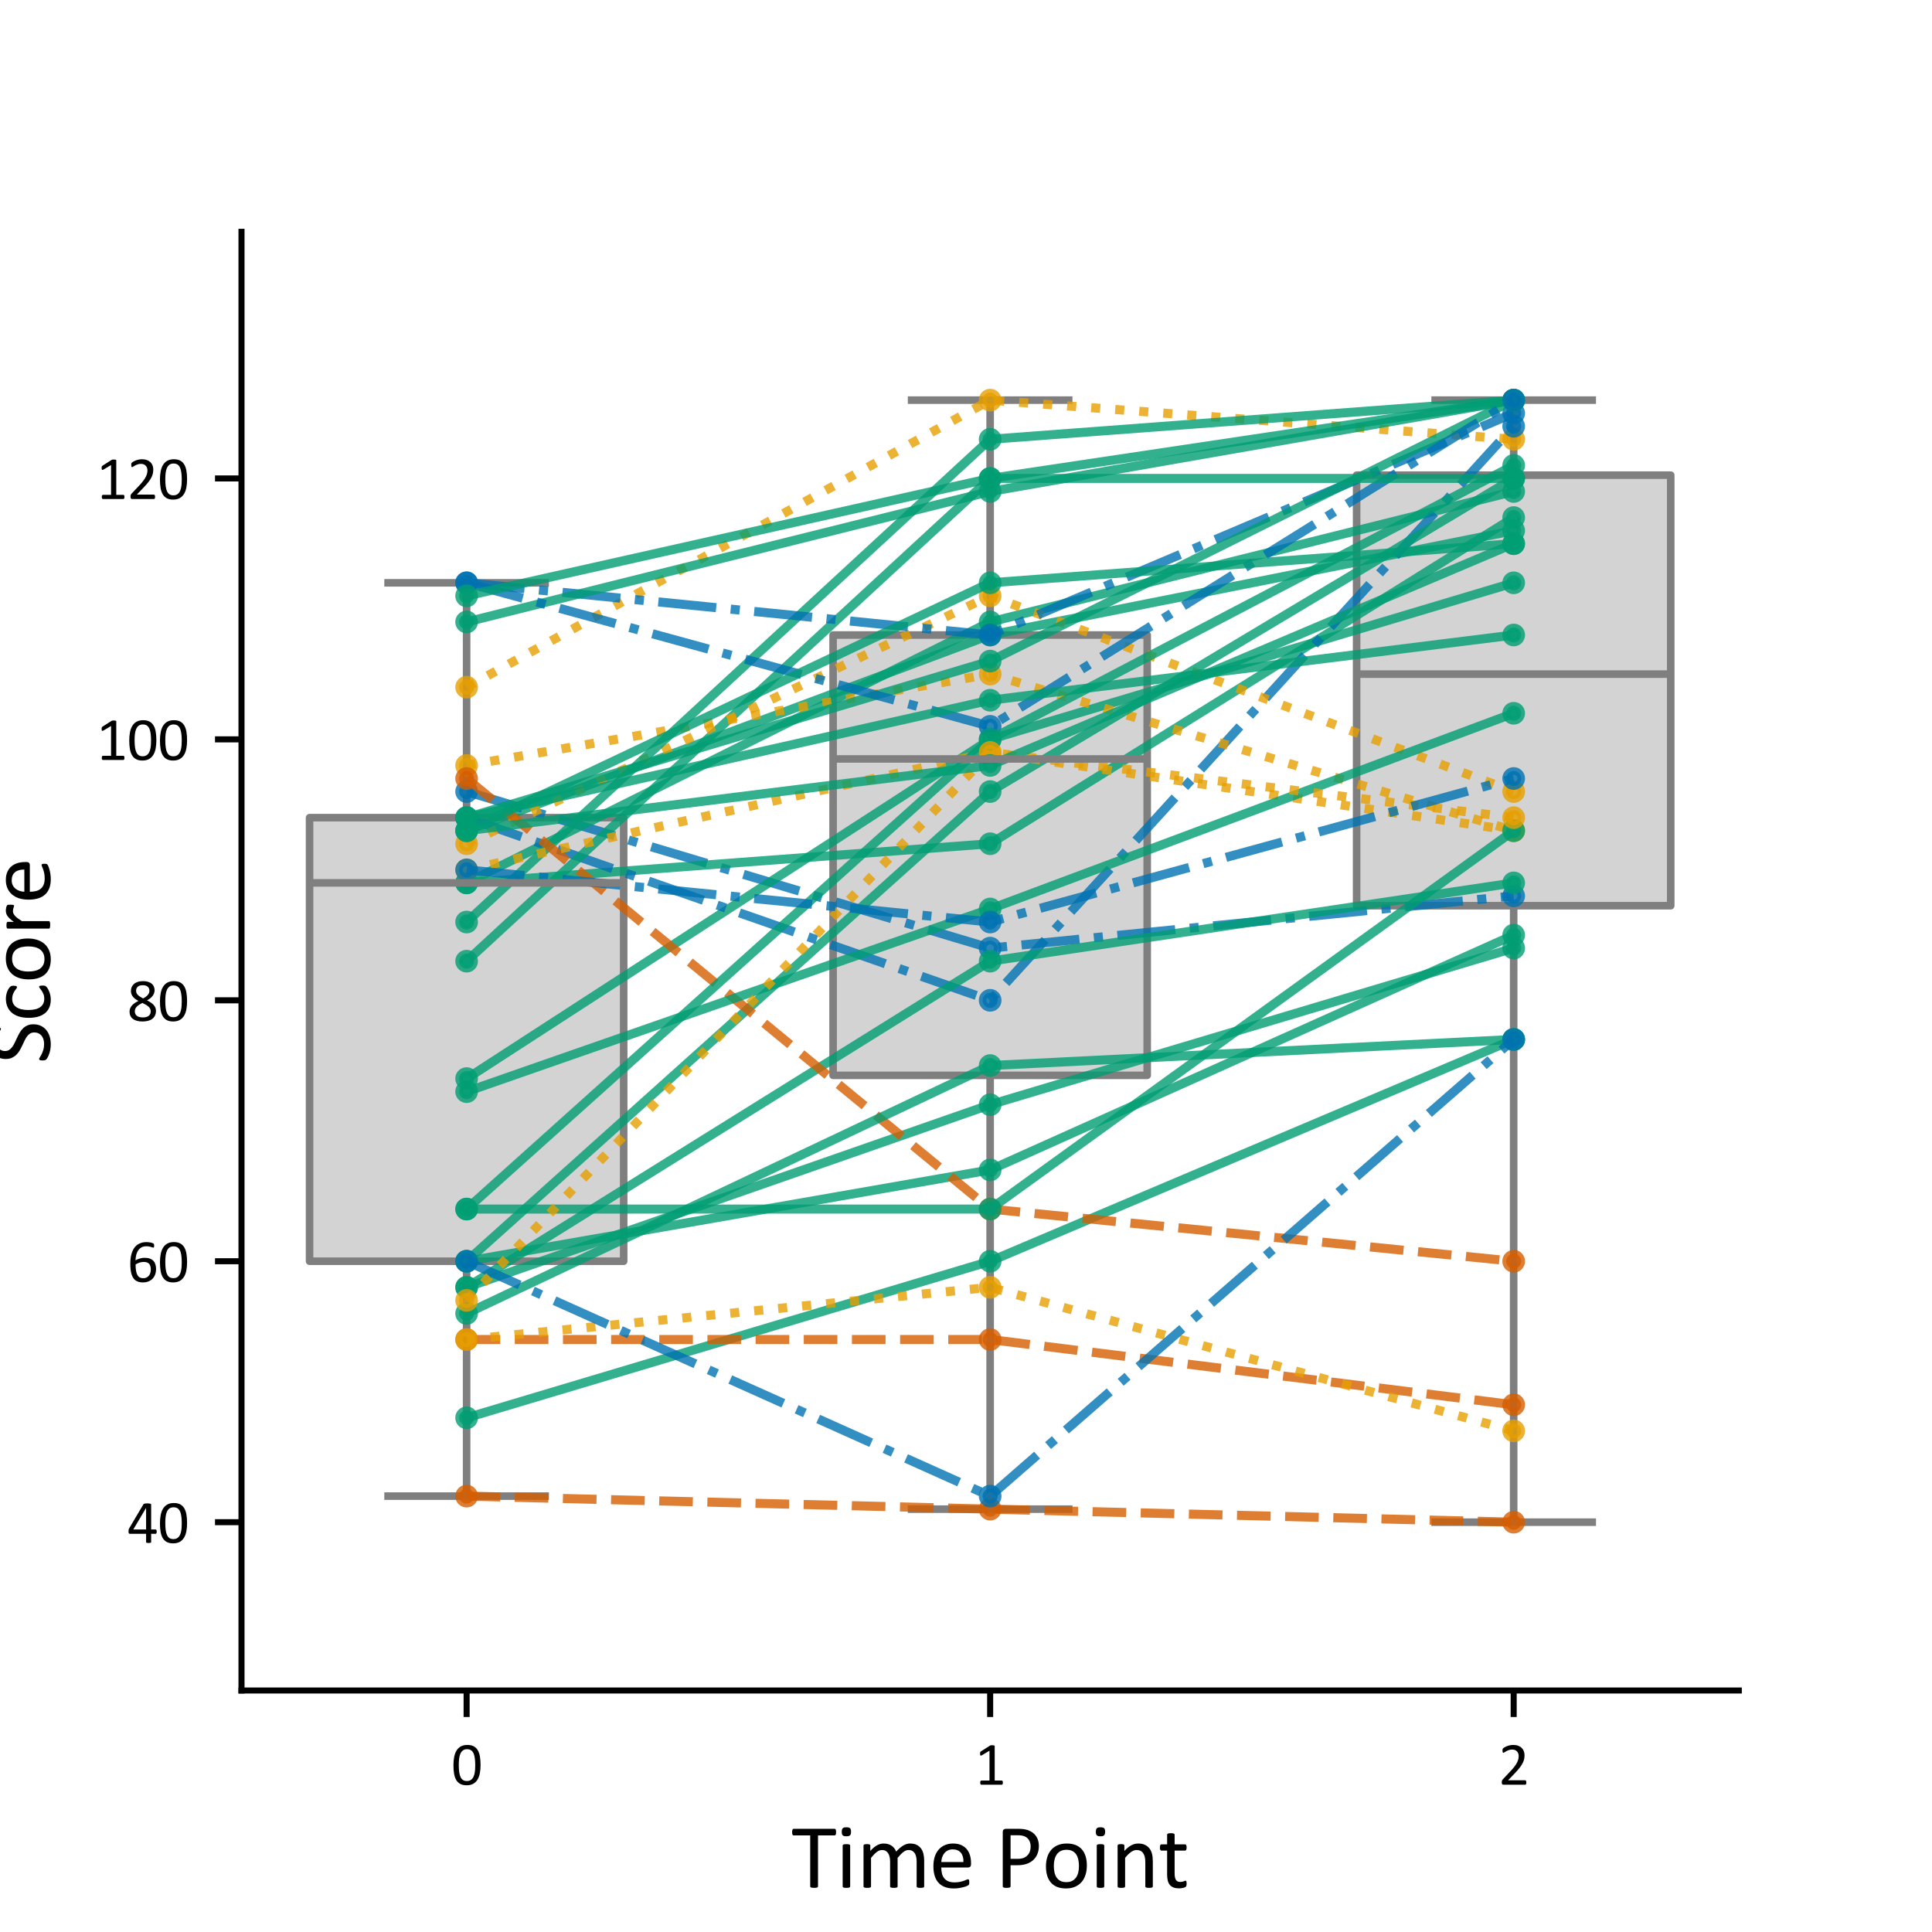 <?xml version="1.0" encoding="utf-8" standalone="no"?>
<!DOCTYPE svg PUBLIC "-//W3C//DTD SVG 1.1//EN"
  "http://www.w3.org/Graphics/SVG/1.1/DTD/svg11.dtd">
<svg xmlns:xlink="http://www.w3.org/1999/xlink" width="255.118pt" height="255.118pt" viewBox="0 0 255.118 255.118" xmlns="http://www.w3.org/2000/svg" version="1.1">
 <defs>
  <style type="text/css">*{stroke-linejoin: round; stroke-linecap: butt}</style>
 </defs>
 <g id="figure_1">
  <g id="patch_1">
   <path d="M 0 255.118 
L 255.118 255.118 
L 255.118 0 
L 0 0 
z
" style="fill: #ffffff"/>
  </g>
  <g id="axes_1">
   <g id="patch_2">
    <path d="M 31.89 223.228 
L 229.606 223.228 
L 229.606 30.614 
L 31.89 30.614 
z
" style="fill: #ffffff"/>
   </g>
   <g id="matplotlib.axis_1">
    <g id="xtick_1">
     <g id="line2d_1">
      <defs>
       <path id="m4cefa5b304" d="M 0 0 
L 0 3.5 
" style="stroke: #000000; stroke-width: 0.8"/>
      </defs>
      <g>
       <use xlink:href="#m4cefa5b304" x="61.616" y="223.228" style="stroke: #000000; stroke-width: 0.8"/>
      </g>
     </g>
     <g id="text_1">
      <!-- 0 -->
      <g transform="translate(59.589 235.669) scale(0.08 -0.08)">
       <defs>
        <path id="Calibri-30" d="M 3022 2031 
Q 3022 1566 2948 1181 
Q 2875 797 2704 520 
Q 2534 244 2259 92 
Q 1984 -59 1581 -59 
Q 1200 -59 939 77 
Q 678 213 518 477 
Q 359 741 292 1127 
Q 225 1513 225 2013 
Q 225 2475 300 2861 
Q 375 3247 544 3523 
Q 713 3800 988 3951 
Q 1263 4103 1663 4103 
Q 2047 4103 2308 3967 
Q 2569 3831 2728 3567 
Q 2888 3303 2955 2917 
Q 3022 2531 3022 2031 
z
M 2472 1994 
Q 2472 2297 2450 2537 
Q 2428 2778 2386 2962 
Q 2344 3147 2276 3280 
Q 2209 3413 2115 3498 
Q 2022 3584 1901 3623 
Q 1781 3663 1631 3663 
Q 1366 3663 1200 3538 
Q 1034 3413 939 3194 
Q 844 2975 809 2681 
Q 775 2388 775 2050 
Q 775 1597 822 1280 
Q 869 963 970 763 
Q 1072 563 1230 472 
Q 1388 381 1613 381 
Q 1788 381 1920 437 
Q 2053 494 2148 598 
Q 2244 703 2306 850 
Q 2369 997 2406 1175 
Q 2444 1353 2458 1561 
Q 2472 1769 2472 1994 
z
" transform="scale(0.016)"/>
       </defs>
       <use xlink:href="#Calibri-30"/>
      </g>
     </g>
    </g>
    <g id="xtick_2">
     <g id="line2d_2">
      <g>
       <use xlink:href="#m4cefa5b304" x="130.748" y="223.228" style="stroke: #000000; stroke-width: 0.8"/>
      </g>
     </g>
     <g id="text_2">
      <!-- 1 -->
      <g transform="translate(128.72 235.669) scale(0.08 -0.08)">
       <defs>
        <path id="Calibri-31" d="M 2897 213 
Q 2897 153 2887 112 
Q 2878 72 2862 47 
Q 2847 22 2826 11 
Q 2806 0 2784 0 
L 672 0 
Q 650 0 631 11 
Q 613 22 595 47 
Q 578 72 568 112 
Q 559 153 559 213 
Q 559 269 568 309 
Q 578 350 592 376 
Q 606 403 626 417 
Q 647 431 672 431 
L 1516 431 
L 1516 3506 
L 734 3041 
Q 675 3009 639 3003 
Q 603 2997 581 3017 
Q 559 3038 551 3084 
Q 544 3131 544 3203 
Q 544 3256 548 3293 
Q 553 3331 562 3356 
Q 572 3381 589 3400 
Q 606 3419 634 3438 
L 1566 4034 
Q 1578 4044 1597 4050 
Q 1616 4056 1644 4062 
Q 1672 4069 1709 4070 
Q 1747 4072 1803 4072 
Q 1878 4072 1928 4065 
Q 1978 4059 2006 4048 
Q 2034 4038 2043 4020 
Q 2053 4003 2053 3984 
L 2053 431 
L 2784 431 
Q 2809 431 2831 417 
Q 2853 403 2867 376 
Q 2881 350 2889 309 
Q 2897 269 2897 213 
z
" transform="scale(0.016)"/>
       </defs>
       <use xlink:href="#Calibri-31"/>
      </g>
     </g>
    </g>
    <g id="xtick_3">
     <g id="line2d_3">
      <g>
       <use xlink:href="#m4cefa5b304" x="199.879" y="223.228" style="stroke: #000000; stroke-width: 0.8"/>
      </g>
     </g>
     <g id="text_3">
      <!-- 2 -->
      <g transform="translate(197.852 235.669) scale(0.08 -0.08)">
       <defs>
        <path id="Calibri-32" d="M 2888 231 
Q 2888 175 2880 131 
Q 2872 88 2858 58 
Q 2844 28 2820 14 
Q 2797 0 2769 0 
L 534 0 
Q 491 0 458 11 
Q 425 22 401 47 
Q 378 72 367 119 
Q 356 166 356 234 
Q 356 297 361 344 
Q 366 391 381 427 
Q 397 463 420 498 
Q 444 534 481 575 
L 1266 1406 
Q 1538 1694 1702 1922 
Q 1866 2150 1955 2337 
Q 2044 2525 2072 2678 
Q 2100 2831 2100 2966 
Q 2100 3100 2056 3220 
Q 2013 3341 1930 3431 
Q 1847 3522 1722 3575 
Q 1597 3628 1434 3628 
Q 1244 3628 1092 3575 
Q 941 3522 827 3459 
Q 713 3397 636 3344 
Q 559 3291 522 3291 
Q 500 3291 483 3303 
Q 466 3316 455 3344 
Q 444 3372 437 3419 
Q 431 3466 431 3531 
Q 431 3578 434 3612 
Q 438 3647 445 3672 
Q 453 3697 465 3719 
Q 478 3741 515 3773 
Q 553 3806 645 3862 
Q 738 3919 877 3973 
Q 1016 4028 1183 4065 
Q 1350 4103 1534 4103 
Q 1828 4103 2048 4020 
Q 2269 3938 2414 3794 
Q 2559 3650 2631 3459 
Q 2703 3269 2703 3053 
Q 2703 2859 2668 2667 
Q 2634 2475 2523 2251 
Q 2413 2028 2203 1754 
Q 1994 1481 1647 1125 
L 1006 456 
L 2766 456 
Q 2791 456 2814 442 
Q 2838 428 2855 400 
Q 2872 372 2880 330 
Q 2888 288 2888 231 
z
" transform="scale(0.016)"/>
       </defs>
       <use xlink:href="#Calibri-32"/>
      </g>
     </g>
    </g>
    <g id="text_4">
     <!-- Time Point -->
     <g transform="translate(104.508 249.254) scale(0.12 -0.12)">
      <defs>
       <path id="Calibri-54" d="M 3072 3813 
Q 3072 3753 3065 3709 
Q 3059 3666 3045 3639 
Q 3031 3613 3011 3600 
Q 2991 3588 2966 3588 
L 1828 3588 
L 1828 81 
Q 1828 56 1815 37 
Q 1803 19 1772 8 
Q 1741 -3 1689 -11 
Q 1638 -19 1559 -19 
Q 1484 -19 1431 -11 
Q 1378 -3 1347 8 
Q 1316 19 1303 37 
Q 1291 56 1291 81 
L 1291 3588 
L 153 3588 
Q 128 3588 108 3600 
Q 88 3613 75 3639 
Q 63 3666 55 3709 
Q 47 3753 47 3813 
Q 47 3872 55 3917 
Q 63 3963 75 3991 
Q 88 4019 108 4031 
Q 128 4044 153 4044 
L 2966 4044 
Q 2991 4044 3011 4031 
Q 3031 4019 3045 3991 
Q 3059 3963 3065 3917 
Q 3072 3872 3072 3813 
z
" transform="scale(0.016)"/>
       <path id="Calibri-69" d="M 994 78 
Q 994 53 981 36 
Q 969 19 941 6 
Q 913 -6 863 -12 
Q 813 -19 734 -19 
Q 659 -19 609 -12 
Q 559 -6 529 6 
Q 500 19 489 36 
Q 478 53 478 78 
L 478 2891 
Q 478 2913 489 2931 
Q 500 2950 529 2962 
Q 559 2975 609 2981 
Q 659 2988 734 2988 
Q 813 2988 863 2981 
Q 913 2975 941 2962 
Q 969 2950 981 2931 
Q 994 2913 994 2891 
L 994 78 
z
M 1053 3841 
Q 1053 3659 984 3593 
Q 916 3528 731 3528 
Q 550 3528 483 3592 
Q 416 3656 416 3834 
Q 416 4016 484 4081 
Q 553 4147 738 4147 
Q 919 4147 986 4083 
Q 1053 4019 1053 3841 
z
" transform="scale(0.016)"/>
       <path id="Calibri-6d" d="M 4650 78 
Q 4650 53 4637 36 
Q 4625 19 4597 6 
Q 4569 -6 4519 -12 
Q 4469 -19 4394 -19 
Q 4316 -19 4266 -12 
Q 4216 -6 4186 6 
Q 4156 19 4143 36 
Q 4131 53 4131 78 
L 4131 1788 
Q 4131 1966 4100 2112 
Q 4069 2259 4000 2365 
Q 3931 2472 3825 2528 
Q 3719 2584 3575 2584 
Q 3397 2584 3217 2446 
Q 3038 2309 2822 2044 
L 2822 78 
Q 2822 53 2809 36 
Q 2797 19 2767 6 
Q 2738 -6 2688 -12 
Q 2638 -19 2563 -19 
Q 2491 -19 2439 -12 
Q 2388 -6 2358 6 
Q 2328 19 2317 36 
Q 2306 53 2306 78 
L 2306 1788 
Q 2306 1966 2272 2112 
Q 2238 2259 2169 2365 
Q 2100 2472 1995 2528 
Q 1891 2584 1747 2584 
Q 1569 2584 1387 2446 
Q 1206 2309 994 2044 
L 994 78 
Q 994 53 981 36 
Q 969 19 941 6 
Q 913 -6 863 -12 
Q 813 -19 734 -19 
Q 659 -19 609 -12 
Q 559 -6 529 6 
Q 500 19 489 36 
Q 478 53 478 78 
L 478 2891 
Q 478 2916 487 2933 
Q 497 2950 525 2964 
Q 553 2978 597 2983 
Q 641 2988 713 2988 
Q 781 2988 826 2983 
Q 872 2978 897 2964 
Q 922 2950 933 2933 
Q 944 2916 944 2891 
L 944 2519 
Q 1181 2784 1404 2907 
Q 1628 3031 1856 3031 
Q 2031 3031 2170 2990 
Q 2309 2950 2415 2876 
Q 2522 2803 2597 2701 
Q 2672 2600 2722 2475 
Q 2863 2628 2989 2734 
Q 3116 2841 3233 2906 
Q 3350 2972 3461 3001 
Q 3572 3031 3684 3031 
Q 3956 3031 4140 2936 
Q 4325 2841 4439 2681 
Q 4553 2522 4601 2308 
Q 4650 2094 4650 1856 
L 4650 78 
z
" transform="scale(0.016)"/>
       <path id="Calibri-65" d="M 2878 1606 
Q 2878 1484 2817 1432 
Q 2756 1381 2678 1381 
L 834 1381 
Q 834 1147 881 959 
Q 928 772 1037 637 
Q 1147 503 1322 431 
Q 1497 359 1750 359 
Q 1950 359 2106 392 
Q 2263 425 2377 465 
Q 2491 506 2564 539 
Q 2638 572 2675 572 
Q 2697 572 2714 561 
Q 2731 550 2740 528 
Q 2750 506 2754 467 
Q 2759 428 2759 372 
Q 2759 331 2756 301 
Q 2753 272 2748 248 
Q 2744 225 2733 206 
Q 2722 188 2705 170 
Q 2688 153 2603 114 
Q 2519 75 2384 37 
Q 2250 0 2073 -29 
Q 1897 -59 1697 -59 
Q 1350 -59 1089 37 
Q 828 134 650 325 
Q 472 516 381 803 
Q 291 1091 291 1472 
Q 291 1834 384 2123 
Q 478 2413 654 2614 
Q 831 2816 1081 2923 
Q 1331 3031 1641 3031 
Q 1972 3031 2205 2925 
Q 2438 2819 2588 2639 
Q 2738 2459 2808 2217 
Q 2878 1975 2878 1700 
L 2878 1606 
z
M 2359 1759 
Q 2369 2166 2180 2397 
Q 1991 2628 1619 2628 
Q 1428 2628 1284 2556 
Q 1141 2484 1044 2365 
Q 947 2247 894 2089 
Q 841 1931 834 1759 
L 2359 1759 
z
" transform="scale(0.016)"/>
       <path id="Calibri-20" transform="scale(0.016)"/>
       <path id="Calibri-50" d="M 3022 2859 
Q 3022 2556 2922 2312 
Q 2822 2069 2636 1897 
Q 2450 1725 2179 1631 
Q 1909 1538 1534 1538 
L 1075 1538 
L 1075 81 
Q 1075 56 1061 37 
Q 1047 19 1017 8 
Q 988 -3 936 -11 
Q 884 -19 806 -19 
Q 728 -19 676 -11 
Q 625 -3 594 8 
Q 563 19 550 37 
Q 538 56 538 81 
L 538 3813 
Q 538 3938 603 3991 
Q 669 4044 750 4044 
L 1616 4044 
Q 1747 4044 1867 4033 
Q 1988 4022 2152 3986 
Q 2316 3950 2486 3851 
Q 2656 3753 2775 3609 
Q 2894 3466 2958 3277 
Q 3022 3088 3022 2859 
z
M 2456 2816 
Q 2456 3063 2364 3228 
Q 2272 3394 2136 3475 
Q 2000 3556 1854 3578 
Q 1709 3600 1572 3600 
L 1075 3600 
L 1075 1978 
L 1559 1978 
Q 1803 1978 1964 2040 
Q 2125 2103 2234 2214 
Q 2344 2325 2400 2479 
Q 2456 2634 2456 2816 
z
" transform="scale(0.016)"/>
       <path id="Calibri-6f" d="M 3094 1516 
Q 3094 1172 3003 883 
Q 2913 594 2733 384 
Q 2553 175 2283 58 
Q 2013 -59 1656 -59 
Q 1309 -59 1051 44 
Q 794 147 622 344 
Q 450 541 365 822 
Q 281 1103 281 1459 
Q 281 1803 370 2092 
Q 459 2381 639 2590 
Q 819 2800 1087 2915 
Q 1356 3031 1716 3031 
Q 2063 3031 2320 2928 
Q 2578 2825 2750 2628 
Q 2922 2431 3008 2150 
Q 3094 1869 3094 1516 
z
M 2550 1481 
Q 2550 1709 2508 1912 
Q 2466 2116 2369 2269 
Q 2272 2422 2106 2511 
Q 1941 2600 1694 2600 
Q 1466 2600 1302 2519 
Q 1138 2438 1031 2289 
Q 925 2141 873 1937 
Q 822 1734 822 1494 
Q 822 1263 864 1059 
Q 906 856 1004 704 
Q 1103 553 1268 464 
Q 1434 375 1681 375 
Q 1906 375 2072 456 
Q 2238 538 2344 684 
Q 2450 831 2500 1034 
Q 2550 1238 2550 1481 
z
" transform="scale(0.016)"/>
       <path id="Calibri-6e" d="M 2900 78 
Q 2900 53 2887 36 
Q 2875 19 2847 6 
Q 2819 -6 2769 -12 
Q 2719 -19 2644 -19 
Q 2566 -19 2516 -12 
Q 2466 -6 2437 6 
Q 2409 19 2396 36 
Q 2384 53 2384 78 
L 2384 1725 
Q 2384 1966 2346 2112 
Q 2309 2259 2237 2365 
Q 2166 2472 2052 2528 
Q 1938 2584 1788 2584 
Q 1594 2584 1400 2446 
Q 1206 2309 994 2044 
L 994 78 
Q 994 53 981 36 
Q 969 19 941 6 
Q 913 -6 863 -12 
Q 813 -19 734 -19 
Q 659 -19 609 -12 
Q 559 -6 529 6 
Q 500 19 489 36 
Q 478 53 478 78 
L 478 2891 
Q 478 2916 487 2933 
Q 497 2950 525 2964 
Q 553 2978 597 2983 
Q 641 2988 713 2988 
Q 781 2988 826 2983 
Q 872 2978 897 2964 
Q 922 2950 933 2933 
Q 944 2916 944 2891 
L 944 2519 
Q 1181 2784 1417 2907 
Q 1653 3031 1894 3031 
Q 2175 3031 2367 2936 
Q 2559 2841 2678 2681 
Q 2797 2522 2848 2308 
Q 2900 2094 2900 1794 
L 2900 78 
z
" transform="scale(0.016)"/>
       <path id="Calibri-74" d="M 1941 284 
Q 1941 194 1928 141 
Q 1916 88 1891 63 
Q 1866 38 1816 16 
Q 1766 -6 1702 -20 
Q 1638 -34 1566 -43 
Q 1494 -53 1422 -53 
Q 1203 -53 1047 5 
Q 891 63 791 180 
Q 691 297 645 476 
Q 600 656 600 900 
L 600 2544 
L 206 2544 
Q 159 2544 131 2594 
Q 103 2644 103 2756 
Q 103 2816 111 2856 
Q 119 2897 131 2923 
Q 144 2950 164 2961 
Q 184 2972 209 2972 
L 600 2972 
L 600 3641 
Q 600 3663 611 3681 
Q 622 3700 651 3714 
Q 681 3728 731 3734 
Q 781 3741 856 3741 
Q 934 3741 984 3734 
Q 1034 3728 1062 3714 
Q 1091 3700 1103 3681 
Q 1116 3663 1116 3641 
L 1116 2972 
L 1838 2972 
Q 1863 2972 1881 2961 
Q 1900 2950 1914 2923 
Q 1928 2897 1934 2856 
Q 1941 2816 1941 2756 
Q 1941 2644 1912 2594 
Q 1884 2544 1838 2544 
L 1116 2544 
L 1116 975 
Q 1116 684 1202 536 
Q 1288 388 1509 388 
Q 1581 388 1637 402 
Q 1694 416 1737 431 
Q 1781 447 1812 461 
Q 1844 475 1869 475 
Q 1884 475 1898 467 
Q 1913 459 1920 437 
Q 1928 416 1934 378 
Q 1941 341 1941 284 
z
" transform="scale(0.016)"/>
      </defs>
      <use xlink:href="#Calibri-54"/>
      <use xlink:href="#Calibri-69" x="48.73"/>
      <use xlink:href="#Calibri-6d" x="71.68"/>
      <use xlink:href="#Calibri-65" x="151.562"/>
      <use xlink:href="#Calibri-20" x="201.318"/>
      <use xlink:href="#Calibri-50" x="223.926"/>
      <use xlink:href="#Calibri-6f" x="275.586"/>
      <use xlink:href="#Calibri-69" x="328.32"/>
      <use xlink:href="#Calibri-6e" x="351.27"/>
      <use xlink:href="#Calibri-74" x="403.809"/>
     </g>
    </g>
   </g>
   <g id="matplotlib.axis_2">
    <g id="ytick_1">
     <g id="line2d_4">
      <defs>
       <path id="m2ac363c4c8" d="M 0 0 
L -3.5 0 
" style="stroke: #000000; stroke-width: 0.8"/>
      </defs>
      <g>
       <use xlink:href="#m2ac363c4c8" x="31.89" y="201.003" style="stroke: #000000; stroke-width: 0.8"/>
      </g>
     </g>
     <g id="text_5">
      <!-- 40 -->
      <g transform="translate(16.78 203.724) scale(0.08 -0.08)">
       <defs>
        <path id="Calibri-34" d="M 3059 1150 
Q 3059 1047 3028 987 
Q 2997 928 2941 928 
L 2484 928 
L 2484 78 
Q 2484 53 2471 36 
Q 2459 19 2428 6 
Q 2397 -6 2347 -12 
Q 2297 -19 2219 -19 
Q 2144 -19 2094 -12 
Q 2044 -6 2014 6 
Q 1984 19 1973 36 
Q 1963 53 1963 78 
L 1963 928 
L 294 928 
Q 256 928 231 937 
Q 206 947 186 972 
Q 166 997 158 1044 
Q 150 1091 150 1166 
Q 150 1225 153 1272 
Q 156 1319 165 1358 
Q 175 1397 190 1433 
Q 206 1469 228 1509 
L 1684 3966 
Q 1700 3991 1729 4009 
Q 1759 4028 1806 4040 
Q 1853 4053 1922 4058 
Q 1991 4063 2084 4063 
Q 2188 4063 2264 4055 
Q 2341 4047 2387 4034 
Q 2434 4022 2459 4001 
Q 2484 3981 2484 3953 
L 2484 1372 
L 2941 1372 
Q 2994 1372 3026 1317 
Q 3059 1263 3059 1150 
z
M 1963 3591 
L 1956 3591 
L 641 1372 
L 1963 1372 
L 1963 3591 
z
" transform="scale(0.016)"/>
       </defs>
       <use xlink:href="#Calibri-34"/>
       <use xlink:href="#Calibri-30" x="50.684"/>
      </g>
     </g>
    </g>
    <g id="ytick_2">
     <g id="line2d_5">
      <g>
       <use xlink:href="#m2ac363c4c8" x="31.89" y="166.546" style="stroke: #000000; stroke-width: 0.8"/>
      </g>
     </g>
     <g id="text_6">
      <!-- 60 -->
      <g transform="translate(16.78 169.267) scale(0.08 -0.08)">
       <defs>
        <path id="Calibri-36" d="M 2991 1309 
Q 2991 1044 2909 795 
Q 2828 547 2659 358 
Q 2491 169 2231 55 
Q 1972 -59 1619 -59 
Q 1366 -59 1172 3 
Q 978 66 834 181 
Q 691 297 595 465 
Q 500 634 442 850 
Q 384 1066 359 1322 
Q 334 1578 334 1872 
Q 334 2131 362 2397 
Q 391 2663 462 2909 
Q 534 3156 657 3373 
Q 781 3591 967 3752 
Q 1153 3913 1412 4006 
Q 1672 4100 2016 4100 
Q 2131 4100 2250 4086 
Q 2369 4072 2469 4048 
Q 2569 4025 2637 3997 
Q 2706 3969 2728 3951 
Q 2750 3934 2761 3914 
Q 2772 3894 2778 3870 
Q 2784 3847 2787 3817 
Q 2791 3788 2791 3744 
Q 2791 3688 2789 3647 
Q 2788 3606 2777 3581 
Q 2766 3556 2748 3543 
Q 2731 3531 2703 3531 
Q 2669 3531 2609 3553 
Q 2550 3575 2465 3601 
Q 2381 3628 2261 3650 
Q 2141 3672 1981 3672 
Q 1691 3672 1481 3553 
Q 1272 3434 1139 3234 
Q 1006 3034 942 2770 
Q 878 2506 869 2219 
Q 950 2266 1051 2312 
Q 1153 2359 1273 2396 
Q 1394 2434 1528 2457 
Q 1663 2481 1816 2481 
Q 2144 2481 2369 2392 
Q 2594 2303 2733 2145 
Q 2872 1988 2931 1773 
Q 2991 1559 2991 1309 
z
M 2447 1259 
Q 2447 1441 2411 1589 
Q 2375 1738 2290 1841 
Q 2206 1944 2065 2000 
Q 1925 2056 1719 2056 
Q 1603 2056 1487 2036 
Q 1372 2016 1264 1980 
Q 1156 1944 1057 1895 
Q 959 1847 878 1791 
Q 878 1388 929 1116 
Q 981 844 1079 680 
Q 1178 516 1325 445 
Q 1472 375 1669 375 
Q 1869 375 2016 450 
Q 2163 525 2259 651 
Q 2356 778 2401 936 
Q 2447 1094 2447 1259 
z
" transform="scale(0.016)"/>
       </defs>
       <use xlink:href="#Calibri-36"/>
       <use xlink:href="#Calibri-30" x="50.684"/>
      </g>
     </g>
    </g>
    <g id="ytick_3">
     <g id="line2d_6">
      <g>
       <use xlink:href="#m2ac363c4c8" x="31.89" y="132.09" style="stroke: #000000; stroke-width: 0.8"/>
      </g>
     </g>
     <g id="text_7">
      <!-- 80 -->
      <g transform="translate(16.78 134.81) scale(0.08 -0.08)">
       <defs>
        <path id="Calibri-38" d="M 2981 1038 
Q 2981 775 2887 570 
Q 2794 366 2617 225 
Q 2441 84 2181 12 
Q 1922 -59 1588 -59 
Q 1275 -59 1028 6 
Q 781 72 609 200 
Q 438 328 347 515 
Q 256 703 256 944 
Q 256 1134 318 1293 
Q 381 1453 498 1587 
Q 616 1722 787 1839 
Q 959 1956 1175 2063 
Q 988 2159 844 2267 
Q 700 2375 600 2501 
Q 500 2628 448 2772 
Q 397 2916 397 3084 
Q 397 3297 473 3483 
Q 550 3669 704 3806 
Q 859 3944 1098 4023 
Q 1338 4103 1656 4103 
Q 1963 4103 2186 4029 
Q 2409 3956 2554 3829 
Q 2700 3703 2769 3531 
Q 2838 3359 2838 3163 
Q 2838 3003 2786 2856 
Q 2734 2709 2634 2578 
Q 2534 2447 2389 2333 
Q 2244 2219 2056 2119 
Q 2278 2009 2451 1893 
Q 2625 1778 2742 1645 
Q 2859 1513 2920 1364 
Q 2981 1216 2981 1038 
z
M 2306 3113 
Q 2306 3244 2261 3350 
Q 2216 3456 2128 3531 
Q 2041 3606 1911 3645 
Q 1781 3684 1616 3684 
Q 1278 3684 1104 3531 
Q 931 3378 931 3113 
Q 931 2991 973 2886 
Q 1016 2781 1105 2687 
Q 1194 2594 1330 2505 
Q 1466 2416 1653 2319 
Q 1969 2481 2137 2678 
Q 2306 2875 2306 3113 
z
M 2438 981 
Q 2438 1125 2384 1242 
Q 2331 1359 2223 1461 
Q 2116 1563 1955 1658 
Q 1794 1753 1581 1856 
Q 1384 1759 1236 1662 
Q 1088 1566 992 1462 
Q 897 1359 848 1245 
Q 800 1131 800 994 
Q 800 691 1008 525 
Q 1216 359 1628 359 
Q 2028 359 2233 526 
Q 2438 694 2438 981 
z
" transform="scale(0.016)"/>
       </defs>
       <use xlink:href="#Calibri-38"/>
       <use xlink:href="#Calibri-30" x="50.684"/>
      </g>
     </g>
    </g>
    <g id="ytick_4">
     <g id="line2d_7">
      <g>
       <use xlink:href="#m2ac363c4c8" x="31.89" y="97.633" style="stroke: #000000; stroke-width: 0.8"/>
      </g>
     </g>
     <g id="text_8">
      <!-- 100 -->
      <g transform="translate(12.725 100.353) scale(0.08 -0.08)">
       <use xlink:href="#Calibri-31"/>
       <use xlink:href="#Calibri-30" x="50.684"/>
       <use xlink:href="#Calibri-30" x="101.367"/>
      </g>
     </g>
    </g>
    <g id="ytick_5">
     <g id="line2d_8">
      <g>
       <use xlink:href="#m2ac363c4c8" x="31.89" y="63.176" style="stroke: #000000; stroke-width: 0.8"/>
      </g>
     </g>
     <g id="text_9">
      <!-- 120 -->
      <g transform="translate(12.725 65.896) scale(0.08 -0.08)">
       <use xlink:href="#Calibri-31"/>
       <use xlink:href="#Calibri-32" x="50.684"/>
       <use xlink:href="#Calibri-30" x="101.367"/>
      </g>
     </g>
    </g>
    <g id="text_10">
     <!-- Score -->
     <g transform="translate(6.591 140.456) rotate(-90) scale(0.12 -0.12)">
      <defs>
       <path id="Calibri-53" d="M 2709 1134 
Q 2709 850 2604 628 
Q 2500 406 2314 251 
Q 2128 97 1876 19 
Q 1625 -59 1334 -59 
Q 1131 -59 957 -25 
Q 784 9 648 59 
Q 513 109 420 162 
Q 328 216 292 253 
Q 256 291 239 348 
Q 222 406 222 503 
Q 222 572 228 617 
Q 234 663 246 691 
Q 259 719 278 730 
Q 297 741 322 741 
Q 366 741 445 687 
Q 525 634 650 571 
Q 775 509 951 454 
Q 1128 400 1359 400 
Q 1534 400 1679 447 
Q 1825 494 1929 580 
Q 2034 666 2090 791 
Q 2147 916 2147 1075 
Q 2147 1247 2069 1369 
Q 1991 1491 1862 1583 
Q 1734 1675 1570 1751 
Q 1406 1828 1234 1908 
Q 1063 1988 900 2084 
Q 738 2181 609 2312 
Q 481 2444 401 2620 
Q 322 2797 322 3044 
Q 322 3297 414 3495 
Q 506 3694 670 3828 
Q 834 3963 1061 4033 
Q 1288 4103 1550 4103 
Q 1684 4103 1820 4079 
Q 1956 4056 2076 4017 
Q 2197 3978 2290 3929 
Q 2384 3881 2414 3851 
Q 2444 3822 2453 3805 
Q 2463 3788 2469 3761 
Q 2475 3734 2478 3696 
Q 2481 3659 2481 3600 
Q 2481 3544 2476 3500 
Q 2472 3456 2462 3426 
Q 2453 3397 2436 3383 
Q 2419 3369 2397 3369 
Q 2363 3369 2289 3412 
Q 2216 3456 2109 3511 
Q 2003 3566 1858 3611 
Q 1713 3656 1531 3656 
Q 1363 3656 1238 3611 
Q 1113 3566 1031 3491 
Q 950 3416 909 3312 
Q 869 3209 869 3094 
Q 869 2925 947 2803 
Q 1025 2681 1154 2587 
Q 1284 2494 1450 2416 
Q 1616 2338 1787 2258 
Q 1959 2178 2125 2083 
Q 2291 1988 2420 1858 
Q 2550 1728 2629 1551 
Q 2709 1375 2709 1134 
z
" transform="scale(0.016)"/>
       <path id="Calibri-63" d="M 2500 506 
Q 2500 453 2497 414 
Q 2494 375 2486 348 
Q 2478 322 2467 301 
Q 2456 281 2417 242 
Q 2378 203 2284 145 
Q 2191 88 2073 42 
Q 1956 -3 1818 -31 
Q 1681 -59 1534 -59 
Q 1231 -59 997 41 
Q 763 141 605 333 
Q 447 525 364 804 
Q 281 1084 281 1450 
Q 281 1866 382 2164 
Q 484 2463 661 2653 
Q 838 2844 1077 2936 
Q 1316 3028 1594 3028 
Q 1728 3028 1854 3003 
Q 1981 2978 2087 2937 
Q 2194 2897 2276 2844 
Q 2359 2791 2396 2753 
Q 2434 2716 2448 2694 
Q 2463 2672 2472 2642 
Q 2481 2613 2484 2575 
Q 2488 2538 2488 2481 
Q 2488 2359 2459 2311 
Q 2431 2263 2391 2263 
Q 2344 2263 2283 2314 
Q 2222 2366 2128 2428 
Q 2034 2491 1901 2542 
Q 1769 2594 1588 2594 
Q 1216 2594 1017 2308 
Q 819 2022 819 1478 
Q 819 1206 870 1001 
Q 922 797 1022 659 
Q 1122 522 1267 455 
Q 1413 388 1600 388 
Q 1778 388 1912 444 
Q 2047 500 2145 567 
Q 2244 634 2311 689 
Q 2378 744 2416 744 
Q 2438 744 2453 731 
Q 2469 719 2480 689 
Q 2491 659 2495 614 
Q 2500 569 2500 506 
z
" transform="scale(0.016)"/>
       <path id="Calibri-72" d="M 2122 2706 
Q 2122 2638 2119 2591 
Q 2116 2544 2106 2517 
Q 2097 2491 2083 2477 
Q 2069 2463 2044 2463 
Q 2019 2463 1983 2477 
Q 1947 2491 1901 2505 
Q 1856 2519 1800 2531 
Q 1744 2544 1678 2544 
Q 1600 2544 1525 2512 
Q 1450 2481 1367 2409 
Q 1284 2338 1193 2219 
Q 1103 2100 994 1928 
L 994 78 
Q 994 53 981 36 
Q 969 19 941 6 
Q 913 -6 863 -12 
Q 813 -19 734 -19 
Q 659 -19 609 -12 
Q 559 -6 529 6 
Q 500 19 489 36 
Q 478 53 478 78 
L 478 2891 
Q 478 2916 487 2933 
Q 497 2950 525 2964 
Q 553 2978 597 2983 
Q 641 2988 713 2988 
Q 781 2988 826 2983 
Q 872 2978 897 2964 
Q 922 2950 933 2933 
Q 944 2916 944 2891 
L 944 2481 
Q 1059 2650 1161 2756 
Q 1263 2863 1353 2923 
Q 1444 2984 1533 3007 
Q 1622 3031 1713 3031 
Q 1753 3031 1804 3026 
Q 1856 3022 1912 3009 
Q 1969 2997 2014 2981 
Q 2059 2966 2078 2950 
Q 2097 2934 2103 2920 
Q 2109 2906 2114 2884 
Q 2119 2863 2120 2820 
Q 2122 2778 2122 2706 
z
" transform="scale(0.016)"/>
      </defs>
      <use xlink:href="#Calibri-53"/>
      <use xlink:href="#Calibri-63" x="45.947"/>
      <use xlink:href="#Calibri-6f" x="88.232"/>
      <use xlink:href="#Calibri-72" x="140.967"/>
      <use xlink:href="#Calibri-65" x="175.83"/>
     </g>
    </g>
   </g>
   <g id="patch_3">
    <path d="M 40.877 166.546 
L 82.356 166.546 
L 82.356 107.97 
L 40.877 107.97 
L 40.877 166.546 
z
" clip-path="url(#p0f7f6c3de4)" style="fill: #d3d3d3; stroke: #7f7f7f; stroke-linejoin: miter"/>
   </g>
   <g id="line2d_9">
    <path d="M 61.616 166.546 
L 61.616 197.558 
" clip-path="url(#p0f7f6c3de4)" style="fill: none; stroke: #7f7f7f"/>
   </g>
   <g id="line2d_10">
    <path d="M 61.616 107.97 
L 61.616 76.959 
" clip-path="url(#p0f7f6c3de4)" style="fill: none; stroke: #7f7f7f"/>
   </g>
   <g id="line2d_11">
    <path d="M 51.247 197.558 
L 71.986 197.558 
" clip-path="url(#p0f7f6c3de4)" style="fill: none; stroke: #7f7f7f; stroke-linecap: square"/>
   </g>
   <g id="line2d_12">
    <path d="M 51.247 76.959 
L 71.986 76.959 
" clip-path="url(#p0f7f6c3de4)" style="fill: none; stroke: #7f7f7f; stroke-linecap: square"/>
   </g>
   <g id="patch_4">
    <path d="M 110.008 141.996 
L 151.487 141.996 
L 151.487 83.85 
L 110.008 83.85 
L 110.008 141.996 
z
" clip-path="url(#p0f7f6c3de4)" style="fill: #d3d3d3; stroke: #7f7f7f; stroke-linejoin: miter"/>
   </g>
   <g id="line2d_13">
    <path d="M 130.748 141.996 
L 130.748 199.28 
" clip-path="url(#p0f7f6c3de4)" style="fill: none; stroke: #7f7f7f"/>
   </g>
   <g id="line2d_14">
    <path d="M 130.748 83.85 
L 130.748 52.839 
" clip-path="url(#p0f7f6c3de4)" style="fill: none; stroke: #7f7f7f"/>
   </g>
   <g id="line2d_15">
    <path d="M 120.378 199.28 
L 141.117 199.28 
" clip-path="url(#p0f7f6c3de4)" style="fill: none; stroke: #7f7f7f; stroke-linecap: square"/>
   </g>
   <g id="line2d_16">
    <path d="M 120.378 52.839 
L 141.117 52.839 
" clip-path="url(#p0f7f6c3de4)" style="fill: none; stroke: #7f7f7f; stroke-linecap: square"/>
   </g>
   <g id="patch_5">
    <path d="M 179.14 119.599 
L 220.619 119.599 
L 220.619 62.745 
L 179.14 62.745 
L 179.14 119.599 
z
" clip-path="url(#p0f7f6c3de4)" style="fill: #d3d3d3; stroke: #7f7f7f; stroke-linejoin: miter"/>
   </g>
   <g id="line2d_17">
    <path d="M 199.879 119.599 
L 199.879 201.003 
" clip-path="url(#p0f7f6c3de4)" style="fill: none; stroke: #7f7f7f"/>
   </g>
   <g id="line2d_18">
    <path d="M 199.879 62.745 
L 199.879 52.839 
" clip-path="url(#p0f7f6c3de4)" style="fill: none; stroke: #7f7f7f"/>
   </g>
   <g id="line2d_19">
    <path d="M 189.51 201.003 
L 210.249 201.003 
" clip-path="url(#p0f7f6c3de4)" style="fill: none; stroke: #7f7f7f; stroke-linecap: square"/>
   </g>
   <g id="line2d_20">
    <path d="M 189.51 52.839 
L 210.249 52.839 
" clip-path="url(#p0f7f6c3de4)" style="fill: none; stroke: #7f7f7f; stroke-linecap: square"/>
   </g>
   <g id="line2d_21">
    <path d="M 61.616 109.693 
L 130.748 83.85 
L 199.879 70.067 
" clip-path="url(#p0f7f6c3de4)" style="fill: none; stroke: #009e73; stroke-opacity: 0.8; stroke-width: 1.2; stroke-linecap: square"/>
    <defs>
     <path id="mce26bc808e" d="M 0 1 
C 0.265 1 0.52 0.895 0.707 0.707 
C 0.895 0.52 1 0.265 1 0 
C 1 -0.265 0.895 -0.52 0.707 -0.707 
C 0.52 -0.895 0.265 -1 0 -1 
C -0.265 -1 -0.52 -0.895 -0.707 -0.707 
C -0.895 -0.52 -1 -0.265 -1 0 
C -1 0.265 -0.895 0.52 -0.707 0.707 
C -0.52 0.895 -0.265 1 0 1 
z
" style="stroke: #009e73; stroke-opacity: 0.8"/>
    </defs>
    <g clip-path="url(#p0f7f6c3de4)">
     <use xlink:href="#mce26bc808e" x="61.616" y="109.693" style="fill: #009e73; fill-opacity: 0.8; stroke: #009e73; stroke-opacity: 0.8"/>
     <use xlink:href="#mce26bc808e" x="130.748" y="83.85" style="fill: #009e73; fill-opacity: 0.8; stroke: #009e73; stroke-opacity: 0.8"/>
     <use xlink:href="#mce26bc808e" x="199.879" y="70.067" style="fill: #009e73; fill-opacity: 0.8; stroke: #009e73; stroke-opacity: 0.8"/>
    </g>
   </g>
   <g id="line2d_22">
    <path d="M 61.616 104.524 
L 130.748 125.198 
L 199.879 118.307 
" clip-path="url(#p0f7f6c3de4)" style="fill: none; stroke-dasharray: 7.68,1.92,1.2,1.92; stroke-dashoffset: 0; stroke: #0072b2; stroke-opacity: 0.8; stroke-width: 1.2"/>
    <defs>
     <path id="m23670b2e51" d="M 0 1 
C 0.265 1 0.52 0.895 0.707 0.707 
C 0.895 0.52 1 0.265 1 0 
C 1 -0.265 0.895 -0.52 0.707 -0.707 
C 0.52 -0.895 0.265 -1 0 -1 
C -0.265 -1 -0.52 -0.895 -0.707 -0.707 
C -0.895 -0.52 -1 -0.265 -1 0 
C -1 0.265 -0.895 0.52 -0.707 0.707 
C -0.52 0.895 -0.265 1 0 1 
z
" style="stroke: #0072b2; stroke-opacity: 0.8"/>
    </defs>
    <g clip-path="url(#p0f7f6c3de4)">
     <use xlink:href="#m23670b2e51" x="61.616" y="104.524" style="fill: #0072b2; fill-opacity: 0.8; stroke: #0072b2; stroke-opacity: 0.8"/>
     <use xlink:href="#m23670b2e51" x="130.748" y="125.198" style="fill: #0072b2; fill-opacity: 0.8; stroke: #0072b2; stroke-opacity: 0.8"/>
     <use xlink:href="#m23670b2e51" x="199.879" y="118.307" style="fill: #0072b2; fill-opacity: 0.8; stroke: #0072b2; stroke-opacity: 0.8"/>
    </g>
   </g>
   <g id="line2d_23">
    <path d="M 61.616 116.584 
L 130.748 111.415 
L 199.879 68.344 
" clip-path="url(#p0f7f6c3de4)" style="fill: none; stroke: #009e73; stroke-opacity: 0.8; stroke-width: 1.2; stroke-linecap: square"/>
    <g clip-path="url(#p0f7f6c3de4)">
     <use xlink:href="#mce26bc808e" x="61.616" y="116.584" style="fill: #009e73; fill-opacity: 0.8; stroke: #009e73; stroke-opacity: 0.8"/>
     <use xlink:href="#mce26bc808e" x="130.748" y="111.415" style="fill: #009e73; fill-opacity: 0.8; stroke: #009e73; stroke-opacity: 0.8"/>
     <use xlink:href="#mce26bc808e" x="199.879" y="68.344" style="fill: #009e73; fill-opacity: 0.8; stroke: #009e73; stroke-opacity: 0.8"/>
    </g>
   </g>
   <g id="line2d_24">
    <path d="M 61.616 116.584 
L 130.748 82.127 
L 199.879 64.899 
" clip-path="url(#p0f7f6c3de4)" style="fill: none; stroke: #009e73; stroke-opacity: 0.8; stroke-width: 1.2; stroke-linecap: square"/>
    <g clip-path="url(#p0f7f6c3de4)">
     <use xlink:href="#mce26bc808e" x="61.616" y="116.584" style="fill: #009e73; fill-opacity: 0.8; stroke: #009e73; stroke-opacity: 0.8"/>
     <use xlink:href="#mce26bc808e" x="130.748" y="82.127" style="fill: #009e73; fill-opacity: 0.8; stroke: #009e73; stroke-opacity: 0.8"/>
     <use xlink:href="#mce26bc808e" x="199.879" y="64.899" style="fill: #009e73; fill-opacity: 0.8; stroke: #009e73; stroke-opacity: 0.8"/>
    </g>
   </g>
   <g id="line2d_25">
    <path d="M 61.616 142.427 
L 130.748 97.633 
L 199.879 76.959 
" clip-path="url(#p0f7f6c3de4)" style="fill: none; stroke: #009e73; stroke-opacity: 0.8; stroke-width: 1.2; stroke-linecap: square"/>
    <g clip-path="url(#p0f7f6c3de4)">
     <use xlink:href="#mce26bc808e" x="61.616" y="142.427" style="fill: #009e73; fill-opacity: 0.8; stroke: #009e73; stroke-opacity: 0.8"/>
     <use xlink:href="#mce26bc808e" x="130.748" y="97.633" style="fill: #009e73; fill-opacity: 0.8; stroke: #009e73; stroke-opacity: 0.8"/>
     <use xlink:href="#mce26bc808e" x="199.879" y="76.959" style="fill: #009e73; fill-opacity: 0.8; stroke: #009e73; stroke-opacity: 0.8"/>
    </g>
   </g>
   <g id="line2d_26">
    <path d="M 61.616 90.741 
L 130.748 52.839 
L 199.879 58.007 
" clip-path="url(#p0f7f6c3de4)" style="fill: none; stroke-dasharray: 1.2,1.98; stroke-dashoffset: 0; stroke: #e69f00; stroke-opacity: 0.8; stroke-width: 1.2"/>
    <defs>
     <path id="m9a03fc35c0" d="M 0 1 
C 0.265 1 0.52 0.895 0.707 0.707 
C 0.895 0.52 1 0.265 1 0 
C 1 -0.265 0.895 -0.52 0.707 -0.707 
C 0.52 -0.895 0.265 -1 0 -1 
C -0.265 -1 -0.52 -0.895 -0.707 -0.707 
C -0.895 -0.52 -1 -0.265 -1 0 
C -1 0.265 -0.895 0.52 -0.707 0.707 
C -0.52 0.895 -0.265 1 0 1 
z
" style="stroke: #e69f00; stroke-opacity: 0.8"/>
    </defs>
    <g clip-path="url(#p0f7f6c3de4)">
     <use xlink:href="#m9a03fc35c0" x="61.616" y="90.741" style="fill: #e69f00; fill-opacity: 0.8; stroke: #e69f00; stroke-opacity: 0.8"/>
     <use xlink:href="#m9a03fc35c0" x="130.748" y="52.839" style="fill: #e69f00; fill-opacity: 0.8; stroke: #e69f00; stroke-opacity: 0.8"/>
     <use xlink:href="#m9a03fc35c0" x="199.879" y="58.007" style="fill: #e69f00; fill-opacity: 0.8; stroke: #e69f00; stroke-opacity: 0.8"/>
    </g>
   </g>
   <g id="line2d_27">
    <path d="M 61.616 107.97 
L 130.748 132.09 
L 199.879 56.284 
" clip-path="url(#p0f7f6c3de4)" style="fill: none; stroke-dasharray: 7.68,1.92,1.2,1.92; stroke-dashoffset: 0; stroke: #0072b2; stroke-opacity: 0.8; stroke-width: 1.2"/>
    <g clip-path="url(#p0f7f6c3de4)">
     <use xlink:href="#m23670b2e51" x="61.616" y="107.97" style="fill: #0072b2; fill-opacity: 0.8; stroke: #0072b2; stroke-opacity: 0.8"/>
     <use xlink:href="#m23670b2e51" x="130.748" y="132.09" style="fill: #0072b2; fill-opacity: 0.8; stroke: #0072b2; stroke-opacity: 0.8"/>
     <use xlink:href="#m23670b2e51" x="199.879" y="56.284" style="fill: #0072b2; fill-opacity: 0.8; stroke: #0072b2; stroke-opacity: 0.8"/>
    </g>
   </g>
   <g id="line2d_28">
    <path d="M 61.616 197.558 
L 130.748 199.28 
L 199.879 201.003 
" clip-path="url(#p0f7f6c3de4)" style="fill: none; stroke-dasharray: 4.44,1.92; stroke-dashoffset: 0; stroke: #d55e00; stroke-opacity: 0.8; stroke-width: 1.2"/>
    <defs>
     <path id="m0c621c615b" d="M 0 1 
C 0.265 1 0.52 0.895 0.707 0.707 
C 0.895 0.52 1 0.265 1 0 
C 1 -0.265 0.895 -0.52 0.707 -0.707 
C 0.52 -0.895 0.265 -1 0 -1 
C -0.265 -1 -0.52 -0.895 -0.707 -0.707 
C -0.895 -0.52 -1 -0.265 -1 0 
C -1 0.265 -0.895 0.52 -0.707 0.707 
C -0.52 0.895 -0.265 1 0 1 
z
" style="stroke: #d55e00; stroke-opacity: 0.8"/>
    </defs>
    <g clip-path="url(#p0f7f6c3de4)">
     <use xlink:href="#m0c621c615b" x="61.616" y="197.558" style="fill: #d55e00; fill-opacity: 0.8; stroke: #d55e00; stroke-opacity: 0.8"/>
     <use xlink:href="#m0c621c615b" x="130.748" y="199.28" style="fill: #d55e00; fill-opacity: 0.8; stroke: #d55e00; stroke-opacity: 0.8"/>
     <use xlink:href="#m0c621c615b" x="199.879" y="201.003" style="fill: #d55e00; fill-opacity: 0.8; stroke: #d55e00; stroke-opacity: 0.8"/>
    </g>
   </g>
   <g id="line2d_29">
    <path d="M 61.616 126.921 
L 130.748 63.176 
L 199.879 52.839 
" clip-path="url(#p0f7f6c3de4)" style="fill: none; stroke: #009e73; stroke-opacity: 0.8; stroke-width: 1.2; stroke-linecap: square"/>
    <g clip-path="url(#p0f7f6c3de4)">
     <use xlink:href="#mce26bc808e" x="61.616" y="126.921" style="fill: #009e73; fill-opacity: 0.8; stroke: #009e73; stroke-opacity: 0.8"/>
     <use xlink:href="#mce26bc808e" x="130.748" y="63.176" style="fill: #009e73; fill-opacity: 0.8; stroke: #009e73; stroke-opacity: 0.8"/>
     <use xlink:href="#mce26bc808e" x="199.879" y="52.839" style="fill: #009e73; fill-opacity: 0.8; stroke: #009e73; stroke-opacity: 0.8"/>
    </g>
   </g>
   <g id="line2d_30">
    <path d="M 61.616 169.992 
L 130.748 126.921 
L 199.879 116.584 
" clip-path="url(#p0f7f6c3de4)" style="fill: none; stroke: #009e73; stroke-opacity: 0.8; stroke-width: 1.2; stroke-linecap: square"/>
    <g clip-path="url(#p0f7f6c3de4)">
     <use xlink:href="#mce26bc808e" x="61.616" y="169.992" style="fill: #009e73; fill-opacity: 0.8; stroke: #009e73; stroke-opacity: 0.8"/>
     <use xlink:href="#mce26bc808e" x="130.748" y="126.921" style="fill: #009e73; fill-opacity: 0.8; stroke: #009e73; stroke-opacity: 0.8"/>
     <use xlink:href="#mce26bc808e" x="199.879" y="116.584" style="fill: #009e73; fill-opacity: 0.8; stroke: #009e73; stroke-opacity: 0.8"/>
    </g>
   </g>
   <g id="line2d_31">
    <path d="M 61.616 169.992 
L 130.748 145.872 
L 199.879 125.198 
" clip-path="url(#p0f7f6c3de4)" style="fill: none; stroke: #009e73; stroke-opacity: 0.8; stroke-width: 1.2; stroke-linecap: square"/>
    <g clip-path="url(#p0f7f6c3de4)">
     <use xlink:href="#mce26bc808e" x="61.616" y="169.992" style="fill: #009e73; fill-opacity: 0.8; stroke: #009e73; stroke-opacity: 0.8"/>
     <use xlink:href="#mce26bc808e" x="130.748" y="145.872" style="fill: #009e73; fill-opacity: 0.8; stroke: #009e73; stroke-opacity: 0.8"/>
     <use xlink:href="#mce26bc808e" x="199.879" y="125.198" style="fill: #009e73; fill-opacity: 0.8; stroke: #009e73; stroke-opacity: 0.8"/>
    </g>
   </g>
   <g id="line2d_32">
    <path d="M 61.616 111.415 
L 130.748 78.681 
L 199.879 104.524 
" clip-path="url(#p0f7f6c3de4)" style="fill: none; stroke-dasharray: 1.2,1.98; stroke-dashoffset: 0; stroke: #e69f00; stroke-opacity: 0.8; stroke-width: 1.2"/>
    <g clip-path="url(#p0f7f6c3de4)">
     <use xlink:href="#m9a03fc35c0" x="61.616" y="111.415" style="fill: #e69f00; fill-opacity: 0.8; stroke: #e69f00; stroke-opacity: 0.8"/>
     <use xlink:href="#m9a03fc35c0" x="130.748" y="78.681" style="fill: #e69f00; fill-opacity: 0.8; stroke: #e69f00; stroke-opacity: 0.8"/>
     <use xlink:href="#m9a03fc35c0" x="199.879" y="104.524" style="fill: #e69f00; fill-opacity: 0.8; stroke: #e69f00; stroke-opacity: 0.8"/>
    </g>
   </g>
   <g id="line2d_33">
    <path d="M 61.616 101.078 
L 130.748 89.018 
L 199.879 109.693 
" clip-path="url(#p0f7f6c3de4)" style="fill: none; stroke-dasharray: 1.2,1.98; stroke-dashoffset: 0; stroke: #e69f00; stroke-opacity: 0.8; stroke-width: 1.2"/>
    <g clip-path="url(#p0f7f6c3de4)">
     <use xlink:href="#m9a03fc35c0" x="61.616" y="101.078" style="fill: #e69f00; fill-opacity: 0.8; stroke: #e69f00; stroke-opacity: 0.8"/>
     <use xlink:href="#m9a03fc35c0" x="130.748" y="89.018" style="fill: #e69f00; fill-opacity: 0.8; stroke: #e69f00; stroke-opacity: 0.8"/>
     <use xlink:href="#m9a03fc35c0" x="199.879" y="109.693" style="fill: #e69f00; fill-opacity: 0.8; stroke: #e69f00; stroke-opacity: 0.8"/>
    </g>
   </g>
   <g id="line2d_34">
    <path d="M 61.616 121.752 
L 130.748 58.007 
L 199.879 52.839 
" clip-path="url(#p0f7f6c3de4)" style="fill: none; stroke: #009e73; stroke-opacity: 0.8; stroke-width: 1.2; stroke-linecap: square"/>
    <g clip-path="url(#p0f7f6c3de4)">
     <use xlink:href="#mce26bc808e" x="61.616" y="121.752" style="fill: #009e73; fill-opacity: 0.8; stroke: #009e73; stroke-opacity: 0.8"/>
     <use xlink:href="#mce26bc808e" x="130.748" y="58.007" style="fill: #009e73; fill-opacity: 0.8; stroke: #009e73; stroke-opacity: 0.8"/>
     <use xlink:href="#mce26bc808e" x="199.879" y="52.839" style="fill: #009e73; fill-opacity: 0.8; stroke: #009e73; stroke-opacity: 0.8"/>
    </g>
   </g>
   <g id="line2d_35">
    <path d="M 61.616 166.546 
L 130.748 104.524 
L 199.879 63.176 
" clip-path="url(#p0f7f6c3de4)" style="fill: none; stroke: #009e73; stroke-opacity: 0.8; stroke-width: 1.2; stroke-linecap: square"/>
    <g clip-path="url(#p0f7f6c3de4)">
     <use xlink:href="#mce26bc808e" x="61.616" y="166.546" style="fill: #009e73; fill-opacity: 0.8; stroke: #009e73; stroke-opacity: 0.8"/>
     <use xlink:href="#mce26bc808e" x="130.748" y="104.524" style="fill: #009e73; fill-opacity: 0.8; stroke: #009e73; stroke-opacity: 0.8"/>
     <use xlink:href="#mce26bc808e" x="199.879" y="63.176" style="fill: #009e73; fill-opacity: 0.8; stroke: #009e73; stroke-opacity: 0.8"/>
    </g>
   </g>
   <g id="line2d_36">
    <path d="M 61.616 187.22 
L 130.748 166.546 
L 199.879 137.258 
" clip-path="url(#p0f7f6c3de4)" style="fill: none; stroke: #009e73; stroke-opacity: 0.8; stroke-width: 1.2; stroke-linecap: square"/>
    <g clip-path="url(#p0f7f6c3de4)">
     <use xlink:href="#mce26bc808e" x="61.616" y="187.22" style="fill: #009e73; fill-opacity: 0.8; stroke: #009e73; stroke-opacity: 0.8"/>
     <use xlink:href="#mce26bc808e" x="130.748" y="166.546" style="fill: #009e73; fill-opacity: 0.8; stroke: #009e73; stroke-opacity: 0.8"/>
     <use xlink:href="#mce26bc808e" x="199.879" y="137.258" style="fill: #009e73; fill-opacity: 0.8; stroke: #009e73; stroke-opacity: 0.8"/>
    </g>
   </g>
   <g id="line2d_37">
    <path d="M 61.616 76.959 
L 130.748 83.85 
L 199.879 54.562 
" clip-path="url(#p0f7f6c3de4)" style="fill: none; stroke-dasharray: 7.68,1.92,1.2,1.92; stroke-dashoffset: 0; stroke: #0072b2; stroke-opacity: 0.8; stroke-width: 1.2"/>
    <g clip-path="url(#p0f7f6c3de4)">
     <use xlink:href="#m23670b2e51" x="61.616" y="76.959" style="fill: #0072b2; fill-opacity: 0.8; stroke: #0072b2; stroke-opacity: 0.8"/>
     <use xlink:href="#m23670b2e51" x="130.748" y="83.85" style="fill: #0072b2; fill-opacity: 0.8; stroke: #0072b2; stroke-opacity: 0.8"/>
     <use xlink:href="#m23670b2e51" x="199.879" y="54.562" style="fill: #0072b2; fill-opacity: 0.8; stroke: #0072b2; stroke-opacity: 0.8"/>
    </g>
   </g>
   <g id="line2d_38">
    <path d="M 61.616 166.546 
L 130.748 154.486 
L 199.879 123.475 
" clip-path="url(#p0f7f6c3de4)" style="fill: none; stroke: #009e73; stroke-opacity: 0.8; stroke-width: 1.2; stroke-linecap: square"/>
    <g clip-path="url(#p0f7f6c3de4)">
     <use xlink:href="#mce26bc808e" x="61.616" y="166.546" style="fill: #009e73; fill-opacity: 0.8; stroke: #009e73; stroke-opacity: 0.8"/>
     <use xlink:href="#mce26bc808e" x="130.748" y="154.486" style="fill: #009e73; fill-opacity: 0.8; stroke: #009e73; stroke-opacity: 0.8"/>
     <use xlink:href="#mce26bc808e" x="199.879" y="123.475" style="fill: #009e73; fill-opacity: 0.8; stroke: #009e73; stroke-opacity: 0.8"/>
    </g>
   </g>
   <g id="line2d_39">
    <path d="M 61.616 102.801 
L 130.748 159.655 
L 199.879 166.546 
" clip-path="url(#p0f7f6c3de4)" style="fill: none; stroke-dasharray: 4.44,1.92; stroke-dashoffset: 0; stroke: #d55e00; stroke-opacity: 0.8; stroke-width: 1.2"/>
    <g clip-path="url(#p0f7f6c3de4)">
     <use xlink:href="#m0c621c615b" x="61.616" y="102.801" style="fill: #d55e00; fill-opacity: 0.8; stroke: #d55e00; stroke-opacity: 0.8"/>
     <use xlink:href="#m0c621c615b" x="130.748" y="159.655" style="fill: #d55e00; fill-opacity: 0.8; stroke: #d55e00; stroke-opacity: 0.8"/>
     <use xlink:href="#m0c621c615b" x="199.879" y="166.546" style="fill: #d55e00; fill-opacity: 0.8; stroke: #d55e00; stroke-opacity: 0.8"/>
    </g>
   </g>
   <g id="line2d_40">
    <path d="M 61.616 173.438 
L 130.748 140.704 
L 199.879 137.258 
" clip-path="url(#p0f7f6c3de4)" style="fill: none; stroke: #009e73; stroke-opacity: 0.8; stroke-width: 1.2; stroke-linecap: square"/>
    <g clip-path="url(#p0f7f6c3de4)">
     <use xlink:href="#mce26bc808e" x="61.616" y="173.438" style="fill: #009e73; fill-opacity: 0.8; stroke: #009e73; stroke-opacity: 0.8"/>
     <use xlink:href="#mce26bc808e" x="130.748" y="140.704" style="fill: #009e73; fill-opacity: 0.8; stroke: #009e73; stroke-opacity: 0.8"/>
     <use xlink:href="#mce26bc808e" x="199.879" y="137.258" style="fill: #009e73; fill-opacity: 0.8; stroke: #009e73; stroke-opacity: 0.8"/>
    </g>
   </g>
   <g id="line2d_41">
    <path d="M 61.616 82.127 
L 130.748 64.899 
L 199.879 52.839 
" clip-path="url(#p0f7f6c3de4)" style="fill: none; stroke: #009e73; stroke-opacity: 0.8; stroke-width: 1.2; stroke-linecap: square"/>
    <g clip-path="url(#p0f7f6c3de4)">
     <use xlink:href="#mce26bc808e" x="61.616" y="82.127" style="fill: #009e73; fill-opacity: 0.8; stroke: #009e73; stroke-opacity: 0.8"/>
     <use xlink:href="#mce26bc808e" x="130.748" y="64.899" style="fill: #009e73; fill-opacity: 0.8; stroke: #009e73; stroke-opacity: 0.8"/>
     <use xlink:href="#mce26bc808e" x="199.879" y="52.839" style="fill: #009e73; fill-opacity: 0.8; stroke: #009e73; stroke-opacity: 0.8"/>
    </g>
   </g>
   <g id="line2d_42">
    <path d="M 61.616 107.97 
L 130.748 87.296 
L 199.879 52.839 
" clip-path="url(#p0f7f6c3de4)" style="fill: none; stroke: #009e73; stroke-opacity: 0.8; stroke-width: 1.2; stroke-linecap: square"/>
    <g clip-path="url(#p0f7f6c3de4)">
     <use xlink:href="#mce26bc808e" x="61.616" y="107.97" style="fill: #009e73; fill-opacity: 0.8; stroke: #009e73; stroke-opacity: 0.8"/>
     <use xlink:href="#mce26bc808e" x="130.748" y="87.296" style="fill: #009e73; fill-opacity: 0.8; stroke: #009e73; stroke-opacity: 0.8"/>
     <use xlink:href="#mce26bc808e" x="199.879" y="52.839" style="fill: #009e73; fill-opacity: 0.8; stroke: #009e73; stroke-opacity: 0.8"/>
    </g>
   </g>
   <g id="line2d_43">
    <path d="M 61.616 76.959 
L 130.748 95.91 
L 199.879 52.839 
" clip-path="url(#p0f7f6c3de4)" style="fill: none; stroke-dasharray: 7.68,1.92,1.2,1.92; stroke-dashoffset: 0; stroke: #0072b2; stroke-opacity: 0.8; stroke-width: 1.2"/>
    <g clip-path="url(#p0f7f6c3de4)">
     <use xlink:href="#m23670b2e51" x="61.616" y="76.959" style="fill: #0072b2; fill-opacity: 0.8; stroke: #0072b2; stroke-opacity: 0.8"/>
     <use xlink:href="#m23670b2e51" x="130.748" y="95.91" style="fill: #0072b2; fill-opacity: 0.8; stroke: #0072b2; stroke-opacity: 0.8"/>
     <use xlink:href="#m23670b2e51" x="199.879" y="52.839" style="fill: #0072b2; fill-opacity: 0.8; stroke: #0072b2; stroke-opacity: 0.8"/>
    </g>
   </g>
   <g id="line2d_44">
    <path d="M 61.616 109.693 
L 130.748 76.959 
L 199.879 71.79 
" clip-path="url(#p0f7f6c3de4)" style="fill: none; stroke: #009e73; stroke-opacity: 0.8; stroke-width: 1.2; stroke-linecap: square"/>
    <g clip-path="url(#p0f7f6c3de4)">
     <use xlink:href="#mce26bc808e" x="61.616" y="109.693" style="fill: #009e73; fill-opacity: 0.8; stroke: #009e73; stroke-opacity: 0.8"/>
     <use xlink:href="#mce26bc808e" x="130.748" y="76.959" style="fill: #009e73; fill-opacity: 0.8; stroke: #009e73; stroke-opacity: 0.8"/>
     <use xlink:href="#mce26bc808e" x="199.879" y="71.79" style="fill: #009e73; fill-opacity: 0.8; stroke: #009e73; stroke-opacity: 0.8"/>
    </g>
   </g>
   <g id="line2d_45">
    <path d="M 61.616 114.861 
L 130.748 99.356 
L 199.879 109.693 
" clip-path="url(#p0f7f6c3de4)" style="fill: none; stroke-dasharray: 1.2,1.98; stroke-dashoffset: 0; stroke: #e69f00; stroke-opacity: 0.8; stroke-width: 1.2"/>
    <g clip-path="url(#p0f7f6c3de4)">
     <use xlink:href="#m9a03fc35c0" x="61.616" y="114.861" style="fill: #e69f00; fill-opacity: 0.8; stroke: #e69f00; stroke-opacity: 0.8"/>
     <use xlink:href="#m9a03fc35c0" x="130.748" y="99.356" style="fill: #e69f00; fill-opacity: 0.8; stroke: #e69f00; stroke-opacity: 0.8"/>
     <use xlink:href="#m9a03fc35c0" x="199.879" y="109.693" style="fill: #e69f00; fill-opacity: 0.8; stroke: #e69f00; stroke-opacity: 0.8"/>
    </g>
   </g>
   <g id="line2d_46">
    <path d="M 61.616 176.883 
L 130.748 176.883 
L 199.879 185.498 
" clip-path="url(#p0f7f6c3de4)" style="fill: none; stroke-dasharray: 4.44,1.92; stroke-dashoffset: 0; stroke: #d55e00; stroke-opacity: 0.8; stroke-width: 1.2"/>
    <g clip-path="url(#p0f7f6c3de4)">
     <use xlink:href="#m0c621c615b" x="61.616" y="176.883" style="fill: #d55e00; fill-opacity: 0.8; stroke: #d55e00; stroke-opacity: 0.8"/>
     <use xlink:href="#m0c621c615b" x="130.748" y="176.883" style="fill: #d55e00; fill-opacity: 0.8; stroke: #d55e00; stroke-opacity: 0.8"/>
     <use xlink:href="#m0c621c615b" x="199.879" y="185.498" style="fill: #d55e00; fill-opacity: 0.8; stroke: #d55e00; stroke-opacity: 0.8"/>
    </g>
   </g>
   <g id="line2d_47">
    <path d="M 61.616 176.883 
L 130.748 169.992 
L 199.879 188.943 
" clip-path="url(#p0f7f6c3de4)" style="fill: none; stroke-dasharray: 1.2,1.98; stroke-dashoffset: 0; stroke: #e69f00; stroke-opacity: 0.8; stroke-width: 1.2"/>
    <g clip-path="url(#p0f7f6c3de4)">
     <use xlink:href="#m9a03fc35c0" x="61.616" y="176.883" style="fill: #e69f00; fill-opacity: 0.8; stroke: #e69f00; stroke-opacity: 0.8"/>
     <use xlink:href="#m9a03fc35c0" x="130.748" y="169.992" style="fill: #e69f00; fill-opacity: 0.8; stroke: #e69f00; stroke-opacity: 0.8"/>
     <use xlink:href="#m9a03fc35c0" x="199.879" y="188.943" style="fill: #e69f00; fill-opacity: 0.8; stroke: #e69f00; stroke-opacity: 0.8"/>
    </g>
   </g>
   <g id="line2d_48">
    <path d="M 61.616 78.681 
L 130.748 63.176 
L 199.879 63.176 
" clip-path="url(#p0f7f6c3de4)" style="fill: none; stroke: #009e73; stroke-opacity: 0.8; stroke-width: 1.2; stroke-linecap: square"/>
    <g clip-path="url(#p0f7f6c3de4)">
     <use xlink:href="#mce26bc808e" x="61.616" y="78.681" style="fill: #009e73; fill-opacity: 0.8; stroke: #009e73; stroke-opacity: 0.8"/>
     <use xlink:href="#mce26bc808e" x="130.748" y="63.176" style="fill: #009e73; fill-opacity: 0.8; stroke: #009e73; stroke-opacity: 0.8"/>
     <use xlink:href="#mce26bc808e" x="199.879" y="63.176" style="fill: #009e73; fill-opacity: 0.8; stroke: #009e73; stroke-opacity: 0.8"/>
    </g>
   </g>
   <g id="line2d_49">
    <path d="M 61.616 166.546 
L 130.748 197.558 
L 199.879 137.258 
" clip-path="url(#p0f7f6c3de4)" style="fill: none; stroke-dasharray: 7.68,1.92,1.2,1.92; stroke-dashoffset: 0; stroke: #0072b2; stroke-opacity: 0.8; stroke-width: 1.2"/>
    <g clip-path="url(#p0f7f6c3de4)">
     <use xlink:href="#m23670b2e51" x="61.616" y="166.546" style="fill: #0072b2; fill-opacity: 0.8; stroke: #0072b2; stroke-opacity: 0.8"/>
     <use xlink:href="#m23670b2e51" x="130.748" y="197.558" style="fill: #0072b2; fill-opacity: 0.8; stroke: #0072b2; stroke-opacity: 0.8"/>
     <use xlink:href="#m23670b2e51" x="199.879" y="137.258" style="fill: #0072b2; fill-opacity: 0.8; stroke: #0072b2; stroke-opacity: 0.8"/>
    </g>
   </g>
   <g id="line2d_50">
    <path d="M 61.616 159.655 
L 130.748 97.633 
L 199.879 61.453 
" clip-path="url(#p0f7f6c3de4)" style="fill: none; stroke: #009e73; stroke-opacity: 0.8; stroke-width: 1.2; stroke-linecap: square"/>
    <g clip-path="url(#p0f7f6c3de4)">
     <use xlink:href="#mce26bc808e" x="61.616" y="159.655" style="fill: #009e73; fill-opacity: 0.8; stroke: #009e73; stroke-opacity: 0.8"/>
     <use xlink:href="#mce26bc808e" x="130.748" y="97.633" style="fill: #009e73; fill-opacity: 0.8; stroke: #009e73; stroke-opacity: 0.8"/>
     <use xlink:href="#mce26bc808e" x="199.879" y="61.453" style="fill: #009e73; fill-opacity: 0.8; stroke: #009e73; stroke-opacity: 0.8"/>
    </g>
   </g>
   <g id="line2d_51">
    <path d="M 61.616 144.149 
L 130.748 120.03 
L 199.879 94.187 
" clip-path="url(#p0f7f6c3de4)" style="fill: none; stroke: #009e73; stroke-opacity: 0.8; stroke-width: 1.2; stroke-linecap: square"/>
    <g clip-path="url(#p0f7f6c3de4)">
     <use xlink:href="#mce26bc808e" x="61.616" y="144.149" style="fill: #009e73; fill-opacity: 0.8; stroke: #009e73; stroke-opacity: 0.8"/>
     <use xlink:href="#mce26bc808e" x="130.748" y="120.03" style="fill: #009e73; fill-opacity: 0.8; stroke: #009e73; stroke-opacity: 0.8"/>
     <use xlink:href="#mce26bc808e" x="199.879" y="94.187" style="fill: #009e73; fill-opacity: 0.8; stroke: #009e73; stroke-opacity: 0.8"/>
    </g>
   </g>
   <g id="line2d_52">
    <path d="M 61.616 159.655 
L 130.748 159.655 
L 199.879 109.693 
" clip-path="url(#p0f7f6c3de4)" style="fill: none; stroke: #009e73; stroke-opacity: 0.8; stroke-width: 1.2; stroke-linecap: square"/>
    <g clip-path="url(#p0f7f6c3de4)">
     <use xlink:href="#mce26bc808e" x="61.616" y="159.655" style="fill: #009e73; fill-opacity: 0.8; stroke: #009e73; stroke-opacity: 0.8"/>
     <use xlink:href="#mce26bc808e" x="130.748" y="159.655" style="fill: #009e73; fill-opacity: 0.8; stroke: #009e73; stroke-opacity: 0.8"/>
     <use xlink:href="#mce26bc808e" x="199.879" y="109.693" style="fill: #009e73; fill-opacity: 0.8; stroke: #009e73; stroke-opacity: 0.8"/>
    </g>
   </g>
   <g id="line2d_53">
    <path d="M 61.616 171.715 
L 130.748 99.356 
L 199.879 107.97 
" clip-path="url(#p0f7f6c3de4)" style="fill: none; stroke-dasharray: 1.2,1.98; stroke-dashoffset: 0; stroke: #e69f00; stroke-opacity: 0.8; stroke-width: 1.2"/>
    <g clip-path="url(#p0f7f6c3de4)">
     <use xlink:href="#m9a03fc35c0" x="61.616" y="171.715" style="fill: #e69f00; fill-opacity: 0.8; stroke: #e69f00; stroke-opacity: 0.8"/>
     <use xlink:href="#m9a03fc35c0" x="130.748" y="99.356" style="fill: #e69f00; fill-opacity: 0.8; stroke: #e69f00; stroke-opacity: 0.8"/>
     <use xlink:href="#m9a03fc35c0" x="199.879" y="107.97" style="fill: #e69f00; fill-opacity: 0.8; stroke: #e69f00; stroke-opacity: 0.8"/>
    </g>
   </g>
   <g id="line2d_54">
    <path d="M 61.616 109.693 
L 130.748 101.078 
L 199.879 71.79 
" clip-path="url(#p0f7f6c3de4)" style="fill: none; stroke: #009e73; stroke-opacity: 0.8; stroke-width: 1.2; stroke-linecap: square"/>
    <g clip-path="url(#p0f7f6c3de4)">
     <use xlink:href="#mce26bc808e" x="61.616" y="109.693" style="fill: #009e73; fill-opacity: 0.8; stroke: #009e73; stroke-opacity: 0.8"/>
     <use xlink:href="#mce26bc808e" x="130.748" y="101.078" style="fill: #009e73; fill-opacity: 0.8; stroke: #009e73; stroke-opacity: 0.8"/>
     <use xlink:href="#mce26bc808e" x="199.879" y="71.79" style="fill: #009e73; fill-opacity: 0.8; stroke: #009e73; stroke-opacity: 0.8"/>
    </g>
   </g>
   <g id="line2d_55">
    <path d="M 61.616 107.97 
L 130.748 92.464 
L 199.879 83.85 
" clip-path="url(#p0f7f6c3de4)" style="fill: none; stroke: #009e73; stroke-opacity: 0.8; stroke-width: 1.2; stroke-linecap: square"/>
    <g clip-path="url(#p0f7f6c3de4)">
     <use xlink:href="#mce26bc808e" x="61.616" y="107.97" style="fill: #009e73; fill-opacity: 0.8; stroke: #009e73; stroke-opacity: 0.8"/>
     <use xlink:href="#mce26bc808e" x="130.748" y="92.464" style="fill: #009e73; fill-opacity: 0.8; stroke: #009e73; stroke-opacity: 0.8"/>
     <use xlink:href="#mce26bc808e" x="199.879" y="83.85" style="fill: #009e73; fill-opacity: 0.8; stroke: #009e73; stroke-opacity: 0.8"/>
    </g>
   </g>
   <g id="line2d_56">
    <path d="M 61.616 114.861 
L 130.748 121.752 
L 199.879 102.801 
" clip-path="url(#p0f7f6c3de4)" style="fill: none; stroke-dasharray: 7.68,1.92,1.2,1.92; stroke-dashoffset: 0; stroke: #0072b2; stroke-opacity: 0.8; stroke-width: 1.2"/>
    <g clip-path="url(#p0f7f6c3de4)">
     <use xlink:href="#m23670b2e51" x="61.616" y="114.861" style="fill: #0072b2; fill-opacity: 0.8; stroke: #0072b2; stroke-opacity: 0.8"/>
     <use xlink:href="#m23670b2e51" x="130.748" y="121.752" style="fill: #0072b2; fill-opacity: 0.8; stroke: #0072b2; stroke-opacity: 0.8"/>
     <use xlink:href="#m23670b2e51" x="199.879" y="102.801" style="fill: #0072b2; fill-opacity: 0.8; stroke: #0072b2; stroke-opacity: 0.8"/>
    </g>
   </g>
   <g id="line2d_57">
    <path d="M 40.877 116.584 
L 82.356 116.584 
" clip-path="url(#p0f7f6c3de4)" style="fill: none; stroke: #7f7f7f"/>
   </g>
   <g id="line2d_58">
    <path d="M 110.008 100.217 
L 151.487 100.217 
" clip-path="url(#p0f7f6c3de4)" style="fill: none; stroke: #7f7f7f"/>
   </g>
   <g id="line2d_59">
    <path d="M 179.14 89.018 
L 220.619 89.018 
" clip-path="url(#p0f7f6c3de4)" style="fill: none; stroke: #7f7f7f"/>
   </g>
   <g id="patch_6">
    <path d="M 31.89 223.228 
L 31.89 30.614 
" style="fill: none; stroke: #000000; stroke-width: 0.8; stroke-linejoin: miter; stroke-linecap: square"/>
   </g>
   <g id="patch_7">
    <path d="M 31.89 223.228 
L 229.606 223.228 
" style="fill: none; stroke: #000000; stroke-width: 0.8; stroke-linejoin: miter; stroke-linecap: square"/>
   </g>
  </g>
 </g>
 <defs>
  <clipPath id="p0f7f6c3de4">
   <rect x="31.89" y="30.614" width="197.716" height="192.614"/>
  </clipPath>
 </defs>
</svg>
